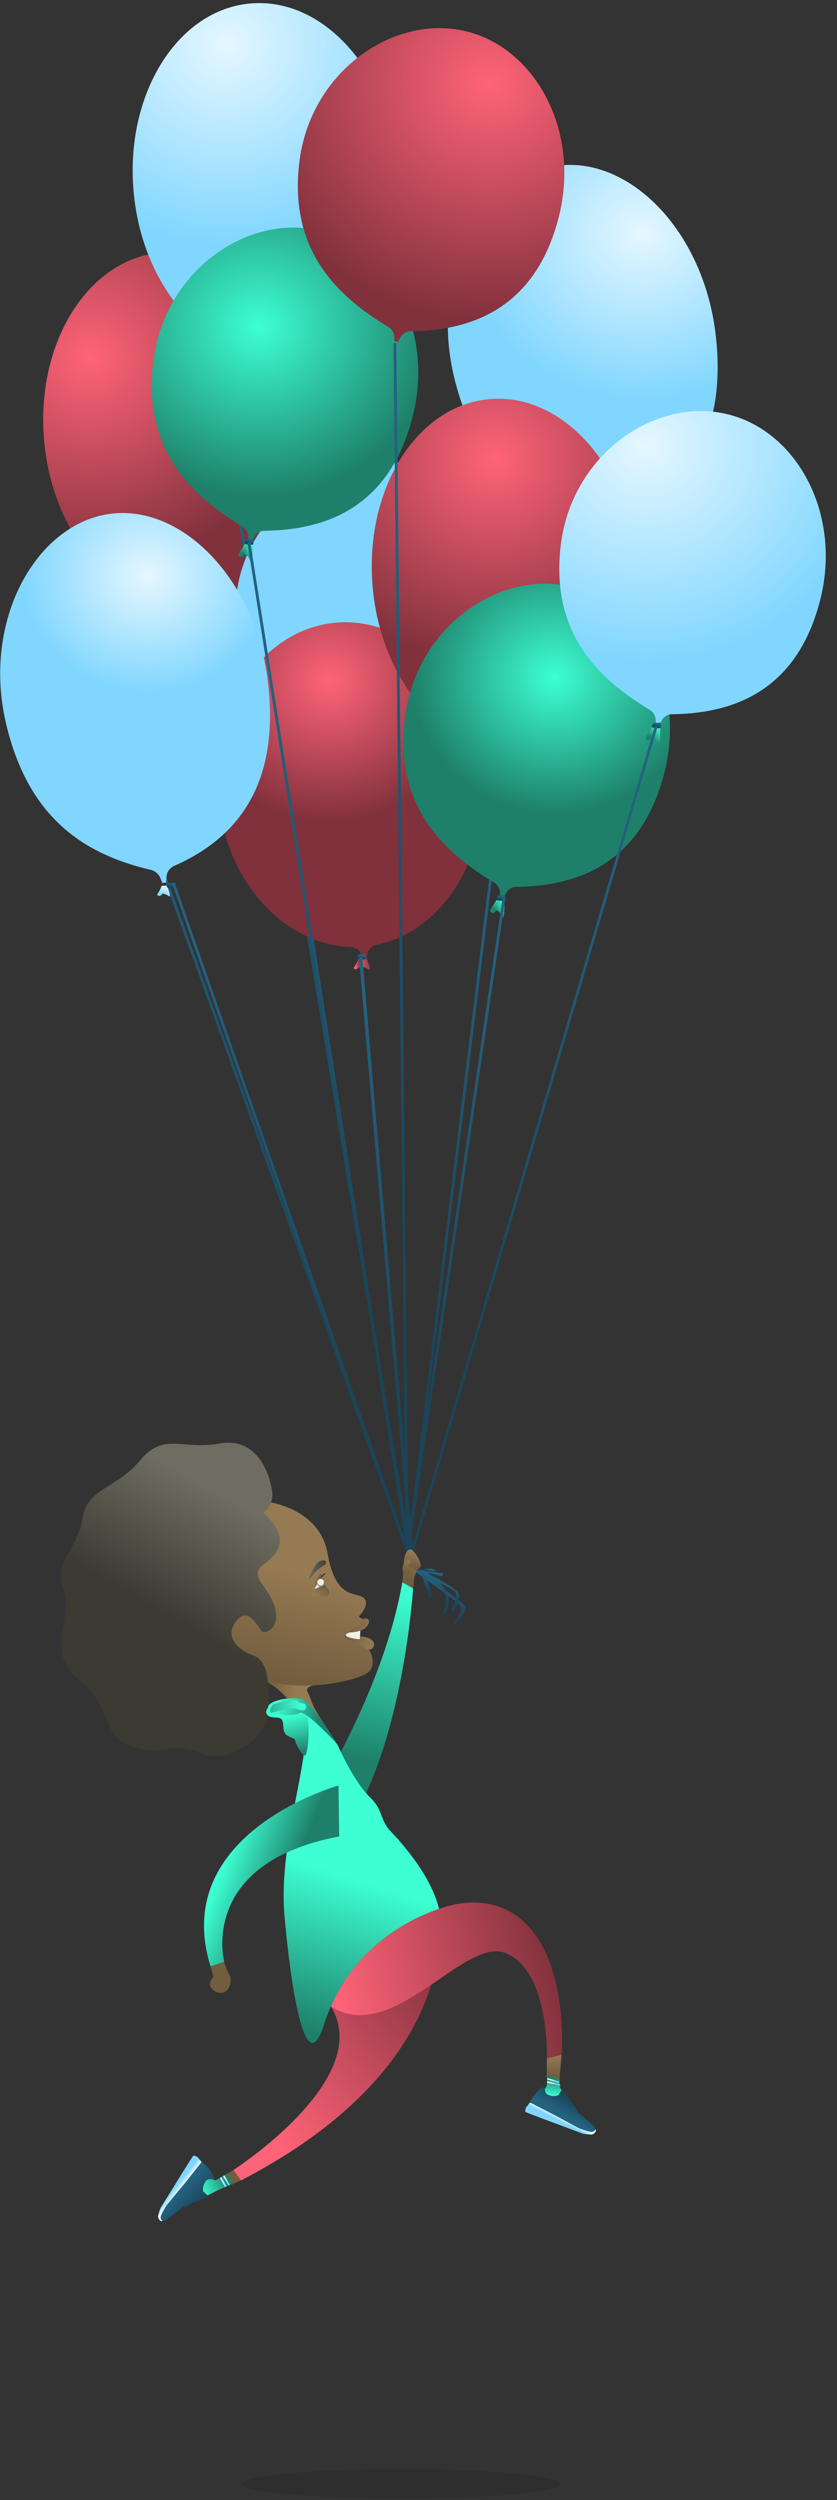 <?xml version="1.0" encoding="UTF-8"?>
<svg width="252px" height="752px" viewBox="0 0 252 752" version="1.1" xmlns="http://www.w3.org/2000/svg" xmlns:xlink="http://www.w3.org/1999/xlink">
    <rect x="0" y="0" width="252" height="752" fill="#333333" stroke="none"/>
    <title>Group 2</title>
    <defs>
        <radialGradient cx="19.419%" cy="30.09%" fx="19.419%" fy="30.09%" r="78.141%" gradientTransform="translate(0.194,0.301),scale(1,0.728),translate(-0.194,-0.301)" id="radialGradient-1">
            <stop stop-color="#FF6378" offset="0%"></stop>
            <stop stop-color="#80313C" offset="100%"></stop>
        </radialGradient>
        <linearGradient x1="20.642%" y1="55.506%" x2="75.242%" y2="49.254%" id="linearGradient-2">
            <stop stop-color="#FF6378" offset="0%"></stop>
            <stop stop-color="#80313C" offset="100%"></stop>
        </linearGradient>
        <linearGradient x1="38.763%" y1="52.755%" x2="61.828%" y2="48.339%" id="linearGradient-3">
            <stop stop-color="#FF6378" offset="0%"></stop>
            <stop stop-color="#80313C" offset="100%"></stop>
        </linearGradient>
        <linearGradient x1="62.542%" y1="27.778%" x2="47.694%" y2="62.229%" id="linearGradient-4">
            <stop stop-color="#256280" offset="0%"></stop>
            <stop stop-color="#1A4559" offset="100%"></stop>
        </linearGradient>
        <linearGradient x1="42.193%" y1="2.996%" x2="54.801%" y2="78.904%" id="linearGradient-5">
            <stop stop-color="#256280" offset="0%"></stop>
            <stop stop-color="#1A4559" offset="100%"></stop>
        </linearGradient>
        <radialGradient cx="36.277%" cy="12.658%" fx="36.277%" fy="12.658%" r="74.477%" gradientTransform="translate(0.363,0.127),scale(1,0.728),rotate(-4.889),translate(-0.363,-0.127)" id="radialGradient-6">
            <stop stop-color="#E5F7FF" offset="0%"></stop>
            <stop stop-color="#80D6FF" offset="100%"></stop>
        </radialGradient>
        <linearGradient x1="20.642%" y1="55.506%" x2="75.242%" y2="49.253%" id="linearGradient-7">
            <stop stop-color="#FF6378" offset="0%"></stop>
            <stop stop-color="#80313C" offset="100%"></stop>
        </linearGradient>
        <linearGradient x1="38.763%" y1="52.755%" x2="61.828%" y2="48.339%" id="linearGradient-8">
            <stop stop-color="#FF6378" offset="0%"></stop>
            <stop stop-color="#80313C" offset="100%"></stop>
        </linearGradient>
        <linearGradient x1="62.541%" y1="27.777%" x2="47.693%" y2="62.229%" id="linearGradient-9">
            <stop stop-color="#256280" offset="0%"></stop>
            <stop stop-color="#1A4559" offset="100%"></stop>
        </linearGradient>
        <linearGradient x1="46.679%" y1="6.6%" x2="52.042%" y2="76.689%" id="linearGradient-10">
            <stop stop-color="#256280" offset="0%"></stop>
            <stop stop-color="#1A4559" offset="100%"></stop>
        </linearGradient>
        <radialGradient cx="64.305%" cy="31.807%" fx="64.305%" fy="31.807%" r="14.085%" gradientTransform="translate(0.643,0.318),scale(0.97,1),rotate(-4.889),translate(-0.643,-0.318)" id="radialGradient-11">
            <stop stop-color="#E5F7FF" offset="0%"></stop>
            <stop stop-color="#80D6FF" offset="100%"></stop>
        </radialGradient>
        <linearGradient x1="69.253%" y1="2.118%" x2="53.34%" y2="72.437%" id="linearGradient-12">
            <stop stop-color="#E5F7FF" offset="0%"></stop>
            <stop stop-color="#80D6FF" offset="100%"></stop>
        </linearGradient>
        <linearGradient x1="58.379%" y1="-1.279%" x2="47.187%" y2="79.994%" id="linearGradient-13">
            <stop stop-color="#E5F7FF" offset="0%"></stop>
            <stop stop-color="#80D6FF" offset="100%"></stop>
        </linearGradient>
        <linearGradient x1="62.542%" y1="27.778%" x2="47.694%" y2="62.229%" id="linearGradient-14">
            <stop stop-color="#256280" offset="0%"></stop>
            <stop stop-color="#1A4559" offset="100%"></stop>
        </linearGradient>
        <linearGradient x1="46.816%" y1="6.725%" x2="51.958%" y2="76.608%" id="linearGradient-15">
            <stop stop-color="#256280" offset="0%"></stop>
            <stop stop-color="#1A4559" offset="100%"></stop>
        </linearGradient>
        <radialGradient cx="42.851%" cy="18.739%" fx="42.851%" fy="18.739%" r="52.492%" gradientTransform="translate(0.429,0.187),scale(1,0.789),translate(-0.429,-0.187)" id="radialGradient-16">
            <stop stop-color="#FF6378" offset="0%"></stop>
            <stop stop-color="#80313C" offset="100%"></stop>
        </radialGradient>
        <radialGradient cx="55.682%" cy="19.106%" fx="55.682%" fy="19.106%" r="42.173%" gradientTransform="translate(0.557,0.191),scale(1,0.73),rotate(-4.889),translate(-0.557,-0.191)" id="radialGradient-17">
            <stop stop-color="#E5F7FF" offset="0%"></stop>
            <stop stop-color="#80D6FF" offset="100%"></stop>
        </radialGradient>
        <radialGradient cx="71.332%" cy="20.506%" fx="71.332%" fy="20.506%" r="60.339%" gradientTransform="translate(0.713,0.205),scale(1,0.73),rotate(-4.889),translate(-0.713,-0.205)" id="radialGradient-18">
            <stop stop-color="#E5F7FF" offset="0%"></stop>
            <stop stop-color="#80D6FF" offset="100%"></stop>
        </radialGradient>
        <linearGradient x1="-1.669%" y1="56.32%" x2="97.015%" y2="49.14%" id="linearGradient-19">
            <stop stop-color="#FF6378" offset="0%"></stop>
            <stop stop-color="#80313C" offset="100%"></stop>
        </linearGradient>
        <linearGradient x1="21.154%" y1="54.318%" x2="79.774%" y2="47.469%" id="linearGradient-20">
            <stop stop-color="#FF6378" offset="0%"></stop>
            <stop stop-color="#80313C" offset="100%"></stop>
        </linearGradient>
        <linearGradient x1="69.794%" y1="13.706%" x2="52.436%" y2="69.543%" id="linearGradient-21">
            <stop stop-color="#E5F7FF" offset="0%"></stop>
            <stop stop-color="#80D6FF" offset="100%"></stop>
        </linearGradient>
        <linearGradient x1="60.647%" y1="-4.418%" x2="44.2%" y2="80.547%" id="linearGradient-22">
            <stop stop-color="#E5F7FF" offset="0%"></stop>
            <stop stop-color="#80D6FF" offset="100%"></stop>
        </linearGradient>
        <linearGradient x1="62.542%" y1="27.778%" x2="47.694%" y2="62.229%" id="linearGradient-23">
            <stop stop-color="#256280" offset="0%"></stop>
            <stop stop-color="#1A4559" offset="100%"></stop>
        </linearGradient>
        <linearGradient x1="50.075%" y1="93.308%" x2="49.954%" y2="23.361%" id="linearGradient-24">
            <stop stop-color="#256280" offset="0%"></stop>
            <stop stop-color="#1A4559" offset="100%"></stop>
        </linearGradient>
        <radialGradient cx="46.767%" cy="17.747%" fx="46.767%" fy="17.747%" r="76.2%" gradientTransform="translate(0.468,0.177),scale(1,0.728),translate(-0.468,-0.177)" id="radialGradient-25">
            <stop stop-color="#FF6378" offset="0%"></stop>
            <stop stop-color="#80313C" offset="100%"></stop>
        </radialGradient>
        <linearGradient x1="20.642%" y1="55.506%" x2="75.242%" y2="49.253%" id="linearGradient-26">
            <stop stop-color="#FF6378" offset="0%"></stop>
            <stop stop-color="#80313C" offset="100%"></stop>
        </linearGradient>
        <linearGradient x1="38.763%" y1="52.755%" x2="61.828%" y2="48.339%" id="linearGradient-27">
            <stop stop-color="#FF6378" offset="0%"></stop>
            <stop stop-color="#80313C" offset="100%"></stop>
        </linearGradient>
        <linearGradient x1="62.542%" y1="27.778%" x2="47.694%" y2="62.229%" id="linearGradient-28">
            <stop stop-color="#256280" offset="0%"></stop>
            <stop stop-color="#1A4559" offset="100%"></stop>
        </linearGradient>
        <linearGradient x1="47.797%" y1="11.881%" x2="51.355%" y2="73.436%" id="linearGradient-29">
            <stop stop-color="#256280" offset="0%"></stop>
            <stop stop-color="#1A4559" offset="100%"></stop>
        </linearGradient>
        <linearGradient x1="62.542%" y1="27.778%" x2="47.694%" y2="62.229%" id="linearGradient-30">
            <stop stop-color="#256280" offset="0%"></stop>
            <stop stop-color="#1A4559" offset="100%"></stop>
        </linearGradient>
        <linearGradient x1="42.385%" y1="3.145%" x2="54.683%" y2="78.807%" id="linearGradient-31">
            <stop stop-color="#256280" offset="0%"></stop>
            <stop stop-color="#1A4559" offset="100%"></stop>
        </linearGradient>
        <radialGradient cx="54.89%" cy="32.537%" fx="54.89%" fy="32.537%" r="49.074%" gradientTransform="translate(0.549,0.325),scale(1,0.85),rotate(-4.889),translate(-0.549,-0.325)" id="radialGradient-32">
            <stop stop-color="#3DFFD3" offset="0%"></stop>
            <stop stop-color="#1E806A" offset="100%"></stop>
        </radialGradient>
        <linearGradient x1="75.243%" y1="9.286%" x2="52.942%" y2="68.244%" id="linearGradient-33">
            <stop stop-color="#3DFFD3" offset="0%"></stop>
            <stop stop-color="#1E806A" offset="100%"></stop>
        </linearGradient>
        <linearGradient x1="70.77%" y1="2.172%" x2="39.97%" y2="79.236%" id="linearGradient-34">
            <stop stop-color="#3DFFD3" offset="0%"></stop>
            <stop stop-color="#1E806A" offset="100%"></stop>
        </linearGradient>
        <linearGradient x1="62.542%" y1="27.778%" x2="47.694%" y2="62.229%" id="linearGradient-35">
            <stop stop-color="#256280" offset="0%"></stop>
            <stop stop-color="#1A4559" offset="100%"></stop>
        </linearGradient>
        <linearGradient x1="47.38%" y1="12.331%" x2="51.611%" y2="73.156%" id="linearGradient-36">
            <stop stop-color="#256280" offset="0%"></stop>
            <stop stop-color="#1A4559" offset="100%"></stop>
        </linearGradient>
        <radialGradient cx="39.755%" cy="34.303%" fx="39.755%" fy="34.303%" r="61.201%" gradientTransform="translate(0.398,0.343),scale(1,0.85),rotate(-4.889),translate(-0.398,-0.343)" id="radialGradient-37">
            <stop stop-color="#3DFFD3" offset="0%"></stop>
            <stop stop-color="#1E806A" offset="100%"></stop>
        </radialGradient>
        <linearGradient x1="75.245%" y1="9.297%" x2="52.943%" y2="68.255%" id="linearGradient-38">
            <stop stop-color="#3DFFD3" offset="0%"></stop>
            <stop stop-color="#1E806A" offset="100%"></stop>
        </linearGradient>
        <linearGradient x1="70.772%" y1="2.188%" x2="39.973%" y2="79.251%" id="linearGradient-39">
            <stop stop-color="#3DFFD3" offset="0%"></stop>
            <stop stop-color="#1E806A" offset="100%"></stop>
        </linearGradient>
        <linearGradient x1="62.542%" y1="27.778%" x2="47.694%" y2="62.229%" id="linearGradient-40">
            <stop stop-color="#256280" offset="0%"></stop>
            <stop stop-color="#1A4559" offset="100%"></stop>
        </linearGradient>
        <linearGradient x1="46.81%" y1="6.716%" x2="51.962%" y2="76.616%" id="linearGradient-41">
            <stop stop-color="#256280" offset="0%"></stop>
            <stop stop-color="#1A4559" offset="100%"></stop>
        </linearGradient>
        <radialGradient cx="68.962%" cy="21.018%" fx="68.962%" fy="21.018%" r="85.776%" gradientTransform="translate(0.69,0.21),scale(1,0.85),translate(-0.69,-0.21)" id="radialGradient-42">
            <stop stop-color="#FF6378" offset="0%"></stop>
            <stop stop-color="#80313C" offset="100%"></stop>
        </radialGradient>
        <linearGradient x1="49.768%" y1="9.451%" x2="50.143%" y2="74.935%" id="linearGradient-43">
            <stop stop-color="#256280" offset="0%"></stop>
            <stop stop-color="#1A4559" offset="100%"></stop>
        </linearGradient>
        <radialGradient cx="32.735%" cy="14.748%" fx="32.735%" fy="14.748%" r="78.126%" gradientTransform="translate(0.327,0.147),scale(1,0.85),rotate(-4.889),translate(-0.327,-0.147)" id="radialGradient-44">
            <stop stop-color="#E5F7FF" offset="0%"></stop>
            <stop stop-color="#80D6FF" offset="100%"></stop>
        </radialGradient>
        <linearGradient x1="75.24%" y1="9.289%" x2="52.938%" y2="68.247%" id="linearGradient-45">
            <stop stop-color="#3DFFD3" offset="0%"></stop>
            <stop stop-color="#1E806A" offset="100%"></stop>
        </linearGradient>
        <linearGradient x1="70.765%" y1="2.176%" x2="39.966%" y2="79.24%" id="linearGradient-46">
            <stop stop-color="#3DFFD3" offset="0%"></stop>
            <stop stop-color="#1E806A" offset="100%"></stop>
        </linearGradient>
        <linearGradient x1="62.542%" y1="27.777%" x2="47.694%" y2="62.228%" id="linearGradient-47">
            <stop stop-color="#256280" offset="0%"></stop>
            <stop stop-color="#1A4559" offset="100%"></stop>
        </linearGradient>
        <linearGradient x1="45.213%" y1="15.08%" x2="52.944%" y2="71.469%" id="linearGradient-48">
            <stop stop-color="#256280" offset="0%"></stop>
            <stop stop-color="#1A4559" offset="100%"></stop>
        </linearGradient>
        <linearGradient x1="56.268%" y1="1.058%" x2="47.778%" y2="78.482%" id="linearGradient-49">
            <stop stop-color="#3DFFD3" offset="0%"></stop>
            <stop stop-color="#1E806A" offset="100%"></stop>
        </linearGradient>
        <linearGradient x1="-159.462%" y1="150.821%" x2="36.27%" y2="56.853%" id="linearGradient-50">
            <stop stop-color="#957A53" offset="0%"></stop>
            <stop stop-color="#725D3E" offset="100%"></stop>
        </linearGradient>
        <linearGradient x1="22.078%" y1="56.51%" x2="93.787%" y2="35.037%" id="linearGradient-51">
            <stop stop-color="#3DFFD3" offset="0%"></stop>
            <stop stop-color="#1E806A" offset="100%"></stop>
        </linearGradient>
        <linearGradient x1="12.977%" y1="81.775%" x2="85.407%" y2="12.3%" id="linearGradient-52">
            <stop stop-color="#FF6378" offset="0%"></stop>
            <stop stop-color="#80313C" offset="100%"></stop>
        </linearGradient>
        <linearGradient x1="48.729%" y1="3.446%" x2="51.472%" y2="77.388%" id="linearGradient-53">
            <stop stop-color="#957A53" offset="0%"></stop>
            <stop stop-color="#725D3E" offset="100%"></stop>
        </linearGradient>
        <linearGradient x1="48.783%" y1="78.579%" x2="56.99%" y2="10.73%" id="linearGradient-54">
            <stop stop-color="#3DFFD3" offset="0%"></stop>
            <stop stop-color="#1E806A" offset="100%"></stop>
        </linearGradient>
        <linearGradient x1="51.044%" y1="50.093%" x2="46.395%" y2="54.21%" id="linearGradient-55">
            <stop stop-color="#E5F7FF" offset="0%"></stop>
            <stop stop-color="#80D6FF" offset="100%"></stop>
        </linearGradient>
        <linearGradient x1="46.218%" y1="60.655%" x2="66.317%" y2="36.18%" id="linearGradient-56">
            <stop stop-color="#256280" offset="0%"></stop>
            <stop stop-color="#1A4559" offset="100%"></stop>
        </linearGradient>
        <linearGradient x1="48.214%" y1="39.921%" x2="50.67%" y2="55.439%" id="linearGradient-57">
            <stop stop-color="#E5F7FF" offset="0%"></stop>
            <stop stop-color="#80D6FF" offset="100%"></stop>
        </linearGradient>
        <linearGradient x1="48.312%" y1="43.376%" x2="50.337%" y2="53.601%" id="linearGradient-58">
            <stop stop-color="#E5F7FF" offset="0%"></stop>
            <stop stop-color="#80D6FF" offset="100%"></stop>
        </linearGradient>
        <linearGradient x1="49.978%" y1="51.725%" x2="44.314%" y2="44.894%" id="linearGradient-59">
            <stop stop-color="#E5F7FF" offset="0%"></stop>
            <stop stop-color="#80D6FF" offset="100%"></stop>
        </linearGradient>
        <linearGradient x1="36.787%" y1="44.393%" x2="68.264%" y2="74.123%" id="linearGradient-60">
            <stop stop-color="#256280" offset="0%"></stop>
            <stop stop-color="#1A4559" offset="100%"></stop>
        </linearGradient>
        <linearGradient x1="63.275%" y1="51.245%" x2="32.138%" y2="48.512%" id="linearGradient-61">
            <stop stop-color="#957A53" offset="0%"></stop>
            <stop stop-color="#725D3E" offset="100%"></stop>
        </linearGradient>
        <linearGradient x1="1.706%" y1="62.209%" x2="95.814%" y2="46.559%" id="linearGradient-62">
            <stop stop-color="#FF6378" offset="0%"></stop>
            <stop stop-color="#80313C" offset="100%"></stop>
        </linearGradient>
        <linearGradient x1="-4422.308%" y1="1154.565%" x2="743.269%" y2="-121.259%" id="linearGradient-63">
            <stop stop-color="#3DFFD3" offset="0%"></stop>
            <stop stop-color="#1E806A" offset="100%"></stop>
        </linearGradient>
        <linearGradient x1="-3725.191%" y1="982.387%" x2="75.105%" y2="43.768%" id="linearGradient-64">
            <stop stop-color="#3DFFD3" offset="0%"></stop>
            <stop stop-color="#1E806A" offset="100%"></stop>
        </linearGradient>
        <linearGradient x1="-4656.894%" y1="1212.504%" x2="50.302%" y2="49.894%" id="linearGradient-65">
            <stop stop-color="#3DFFD3" offset="0%"></stop>
            <stop stop-color="#1E806A" offset="100%"></stop>
        </linearGradient>
        <linearGradient x1="57.638%" y1="33.464%" x2="43.346%" y2="84.78%" id="linearGradient-66">
            <stop stop-color="#957A53" offset="0%"></stop>
            <stop stop-color="#725D3E" offset="100%"></stop>
        </linearGradient>
        <linearGradient x1="67.458%" y1="16.437%" x2="51.259%" y2="55.044%" id="linearGradient-67">
            <stop stop-color="#6F6D61" offset="0%"></stop>
            <stop stop-color="#3B3B32" offset="100%"></stop>
        </linearGradient>
        <linearGradient x1="14.114%" y1="85.463%" x2="83.16%" y2="9.356%" id="linearGradient-68">
            <stop stop-color="#6F6D61" offset="0%"></stop>
            <stop stop-color="#3B3B32" offset="100%"></stop>
        </linearGradient>
        <linearGradient x1="15.046%" y1="61.377%" x2="90.805%" y2="41.012%" id="linearGradient-69">
            <stop stop-color="#6F6D61" offset="0%"></stop>
            <stop stop-color="#3B3B32" offset="100%"></stop>
        </linearGradient>
        <linearGradient x1="13.126%" y1="71.729%" x2="89.282%" y2="38.4%" id="linearGradient-70">
            <stop stop-color="#957A53" offset="0%"></stop>
            <stop stop-color="#725D3E" offset="100%"></stop>
        </linearGradient>
        <linearGradient x1="22.614%" y1="86.254%" x2="77.293%" y2="16.491%" id="linearGradient-71">
            <stop stop-color="#957A53" offset="0%"></stop>
            <stop stop-color="#725D3E" offset="100%"></stop>
        </linearGradient>
        <linearGradient x1="36.241%" y1="76.979%" x2="71.633%" y2="30.348%" id="linearGradient-72">
            <stop stop-color="#769497" offset="0%"></stop>
            <stop stop-color="#576F71" offset="100%"></stop>
        </linearGradient>
        <linearGradient x1="-0.002%" y1="50%" x2="99.998%" y2="50%" id="linearGradient-73">
            <stop stop-color="#6F6D61" offset="0%"></stop>
            <stop stop-color="#3B3B32" offset="100%"></stop>
        </linearGradient>
        <linearGradient x1="-5.71%" y1="73.632%" x2="98.571%" y2="19.307%" id="linearGradient-74">
            <stop stop-color="#6F6D61" offset="0%"></stop>
            <stop stop-color="#3B3B32" offset="100%"></stop>
        </linearGradient>
        <linearGradient x1="98.526%" y1="53.085%" x2="6.754%" y2="41.301%" id="linearGradient-75">
            <stop stop-color="#957A53" offset="0%"></stop>
            <stop stop-color="#725D3E" offset="100%"></stop>
        </linearGradient>
        <linearGradient x1="49.527%" y1="44.354%" x2="44.216%" y2="85.674%" id="linearGradient-76">
            <stop stop-color="#3DFFD3" offset="0%"></stop>
            <stop stop-color="#1E806A" offset="100%"></stop>
        </linearGradient>
        <linearGradient x1="51.063%" y1="28.002%" x2="67.284%" y2="96.122%" id="linearGradient-77">
            <stop stop-color="#3DFFD3" offset="0%"></stop>
            <stop stop-color="#1E806A" offset="100%"></stop>
        </linearGradient>
        <linearGradient x1="9.125%" y1="35.452%" x2="75.399%" y2="50.698%" id="linearGradient-78">
            <stop stop-color="#3DFFD3" offset="0%"></stop>
            <stop stop-color="#1E806A" offset="100%"></stop>
        </linearGradient>
        <linearGradient x1="86.384%" y1="49.465%" x2="-43.071%" y2="50.823%" id="linearGradient-79">
            <stop stop-color="#3DFFD3" offset="0%"></stop>
            <stop stop-color="#1E806A" offset="100%"></stop>
        </linearGradient>
        <linearGradient x1="25.566%" y1="8.428%" x2="75.829%" y2="92.343%" id="linearGradient-80">
            <stop stop-color="#E5F7FF" offset="0%"></stop>
            <stop stop-color="#80D6FF" offset="100%"></stop>
        </linearGradient>
        <linearGradient x1="26.061%" y1="10.445%" x2="72.094%" y2="91.57%" id="linearGradient-81">
            <stop stop-color="#E5F7FF" offset="0%"></stop>
            <stop stop-color="#80D6FF" offset="100%"></stop>
        </linearGradient>
        <linearGradient x1="32.873%" y1="42.213%" x2="68.956%" y2="57.528%" id="linearGradient-82">
            <stop stop-color="#3DFFD3" offset="0%"></stop>
            <stop stop-color="#1E806A" offset="100%"></stop>
        </linearGradient>
        <linearGradient x1="-4628.535%" y1="-22516.699%" x2="-4653.353%" y2="-22462.827%" id="linearGradient-83">
            <stop stop-color="#957A53" offset="0%"></stop>
            <stop stop-color="#725D3E" offset="100%"></stop>
        </linearGradient>
        <linearGradient x1="-6903.456%" y1="-37449.293%" x2="-6927.239%" y2="-37418.839%" id="linearGradient-84">
            <stop stop-color="#957A53" offset="0%"></stop>
            <stop stop-color="#725D3E" offset="100%"></stop>
        </linearGradient>
        <linearGradient x1="54.756%" y1="4.44%" x2="45.716%" y2="76.867%" id="linearGradient-85">
            <stop stop-color="#957A53" offset="0%"></stop>
            <stop stop-color="#725D3E" offset="100%"></stop>
        </linearGradient>
        <linearGradient x1="61.02%" y1="6.604%" x2="46.782%" y2="78.562%" id="linearGradient-86">
            <stop stop-color="#957A53" offset="0%"></stop>
            <stop stop-color="#725D3E" offset="100%"></stop>
        </linearGradient>
        <linearGradient x1="57.609%" y1="1.825%" x2="47.761%" y2="75.793%" id="linearGradient-87">
            <stop stop-color="#957A53" offset="0%"></stop>
            <stop stop-color="#725D3E" offset="100%"></stop>
        </linearGradient>
        <linearGradient x1="55.197%" y1="14.259%" x2="41.009%" y2="74.366%" id="linearGradient-88">
            <stop stop-color="#256280" offset="0%"></stop>
            <stop stop-color="#1A4559" offset="100%"></stop>
        </linearGradient>
        <linearGradient x1="54.024%" y1="48.07%" x2="49.032%" y2="51.087%" id="linearGradient-89">
            <stop stop-color="#256280" offset="0%"></stop>
            <stop stop-color="#1A4559" offset="100%"></stop>
        </linearGradient>
        <linearGradient x1="54.794%" y1="17.651%" x2="40.457%" y2="68.731%" id="linearGradient-90">
            <stop stop-color="#256280" offset="0%"></stop>
            <stop stop-color="#1A4559" offset="100%"></stop>
        </linearGradient>
        <linearGradient x1="51.567%" y1="46.942%" x2="48.083%" y2="50.298%" id="linearGradient-91">
            <stop stop-color="#256280" offset="0%"></stop>
            <stop stop-color="#1A4559" offset="100%"></stop>
        </linearGradient>
        <linearGradient x1="55.859%" y1="10.575%" x2="43.49%" y2="73.034%" id="linearGradient-92">
            <stop stop-color="#256280" offset="0%"></stop>
            <stop stop-color="#1A4559" offset="100%"></stop>
        </linearGradient>
        <linearGradient x1="54.857%" y1="5.977%" x2="46.838%" y2="76.222%" id="linearGradient-93">
            <stop stop-color="#256280" offset="0%"></stop>
            <stop stop-color="#1A4559" offset="100%"></stop>
        </linearGradient>
    </defs>
    <g id="Page-1" stroke="none" stroke-width="1" fill="none" fill-rule="evenodd">
        <g id="Group-2" fill-rule="nonzero">
            <g id="Group">
                <path d="M92.809,125.503 C90.308,96.265 70.472,74.086 48.506,75.965 C26.539,77.845 10.76,103.07 13.261,132.308 C15.616,159.837 33.338,181.096 53.737,181.92 C55.188,182.023 56.424,183.012 56.842,184.405 L57.34,185.905 L58.473,185.808 L58.709,184.245 C58.884,182.802 59.934,181.617 61.346,181.269 C81.309,176.993 95.164,153.032 92.809,125.503 Z" id="Path" fill="url(#radialGradient-1)"></path>
                <path d="M56.747,187.347 C56.747,187.347 56.42,190.983 55.532,191.311 C56.674,190.638 58.144,190.984 58.866,192.095 C60.427,194.039 58.297,187.214 58.297,187.214 L56.747,187.347 Z" id="Path" fill="url(#linearGradient-2)"></path>
                <path d="M57.648,187.27 L57.363,190.21 C57.363,190.21 57.099,191.932 56.308,191.999 C56.109,192.033 55.906,191.974 55.755,191.841 C55.604,191.707 55.522,191.512 55.532,191.311 C56.062,190.031 56.469,188.704 56.747,187.347 L57.648,187.27 Z" id="Path" fill="url(#linearGradient-3)"></path>
                <path d="M56.57,186.448 C56.57,186.448 56.683,187.102 57.101,187.067 C57.519,187.031 59.323,187.421 59.277,186.88 C59.23,186.34 59.518,185.52 58.898,185.492 C58.273,185.503 57.649,185.556 57.031,185.652 L56.57,186.448 Z" id="Path" fill="url(#linearGradient-4)"></path>
                <polygon id="Path" fill="url(#linearGradient-5)" points="123.045 468.873 123.913 468.799 22.347 186.476 21.478 186.55"></polygon>
                <path d="M119.752,50.574 C117.251,21.336 97.415,-0.843 75.449,1.036 C53.482,2.915 37.703,28.14 40.204,57.379 C42.559,84.908 60.282,106.167 80.68,106.99 C82.131,107.093 83.367,108.082 83.785,109.475 L84.283,110.976 L85.416,110.879 L85.652,109.316 C85.828,107.872 86.877,106.687 88.29,106.339 C108.252,102.063 122.107,78.103 119.752,50.574 Z" id="Path" fill="url(#radialGradient-6)"></path>
                <path d="M99.69,112.417 C99.69,112.417 99.364,116.053 98.475,116.381 C99.617,115.708 101.087,116.054 101.81,117.166 C103.371,119.109 101.241,112.284 101.241,112.284 L99.69,112.417 Z" id="Path" fill="url(#linearGradient-7)"></path>
                <path d="M100.592,112.34 L100.306,115.28 C100.306,115.28 100.042,117.002 99.251,117.07 C99.052,117.103 98.849,117.045 98.698,116.911 C98.548,116.777 98.465,116.582 98.475,116.381 C99.005,115.101 99.412,113.774 99.69,112.417 L100.592,112.34 Z" id="Path" fill="url(#linearGradient-8)"></path>
                <path d="M99.513,111.518 C99.513,111.518 99.626,112.173 100.044,112.137 C100.462,112.101 102.266,112.491 102.22,111.951 C102.173,111.41 102.461,110.59 101.841,110.563 C101.216,110.573 100.592,110.627 99.974,110.722 L99.513,111.518 Z" id="Path" fill="url(#linearGradient-9)"></path>
                <polygon id="Path" fill="url(#linearGradient-10)" points="123.261 468.854 124.13 468.78 65.29 111.546 64.421 111.621"></polygon>
                <path d="M164.604,179.125 C162.539,154.977 139.923,137.193 114.093,139.403 C88.261,141.613 68.996,162.979 71.062,187.127 C73.006,209.863 93.17,226.948 117.081,227.024 C118.551,226.935 119.94,227.701 120.65,228.99 L121.19,230.218 L122.523,230.104 L122.846,228.802 C123.327,227.411 124.566,226.42 126.029,226.258 C149.58,222.122 166.549,201.861 164.604,179.125 Z" id="Path" fill="url(#radialGradient-11)"></path>
                <path d="M121.184,230.935 C121.184,230.935 120.874,233.63 120.117,233.881 C121.07,233.379 122.243,233.608 122.938,234.431 C124.243,235.855 122.5,230.823 122.5,230.823 L121.184,230.935 Z" id="Path" fill="url(#linearGradient-12)"></path>
                <path d="M121.95,230.87 L121.68,233.049 C121.68,233.049 121.441,234.326 120.769,234.383 C120.098,234.441 120.117,233.881 120.117,233.881 C120.575,232.939 120.933,231.952 121.184,230.935 L121.95,230.87 Z" id="Path" fill="url(#linearGradient-13)"></path>
                <path d="M120.579,231.063 C120.579,231.063 120.692,231.717 121.11,231.681 C121.528,231.646 123.332,232.036 123.286,231.495 C123.239,230.955 123.527,230.135 122.907,230.107 C122.282,230.118 121.658,230.171 121.04,230.267 L120.579,231.063 Z" id="Path" fill="url(#linearGradient-14)"></path>
                <polygon id="Path" fill="url(#linearGradient-15)" points="122.827 468.892 123.696 468.817 86.356 231.091 85.487 231.165"></polygon>
                <path d="M145.126,232.626 C142.824,205.71 123.149,185.414 101.183,187.293 C79.216,189.172 63.276,212.515 65.578,239.431 C67.746,264.773 85.315,284.236 105.697,284.857 C107.095,284.905 108.32,285.806 108.783,287.126 L109.271,288.504 L110.403,288.407 L110.65,286.966 C110.882,285.587 111.937,284.491 113.306,284.206 C133.286,280.133 147.294,257.968 145.126,232.626 Z" id="Path" fill="url(#radialGradient-16)"></path>
                <path d="M80.692,205.381 C77.028,173.909 54.416,151.326 32.619,154.632 C10.821,157.938 -5.366,186.508 1.756,217.354 C8.651,247.213 26.719,257.147 44.974,261.553 C46.428,261.761 47.673,262.704 48.267,264.048 L48.88,265.634 L50.004,265.464 L50.12,263.767 C50.215,262.28 51.148,260.978 52.525,260.408 C71.696,251.973 84.227,235.75 80.692,205.381 Z" id="Path" fill="url(#radialGradient-17)"></path>
                <path d="M215.47,100.675 C211.806,69.202 189.194,46.619 167.397,49.925 C145.599,53.232 129.412,81.801 136.534,112.647 C143.429,142.507 161.497,152.441 179.752,156.847 C181.206,157.055 182.451,157.998 183.045,159.342 L183.658,160.928 L184.782,160.757 L184.898,159.06 C184.994,157.574 185.926,156.271 187.303,155.702 C206.474,147.266 219.005,131.044 215.47,100.675 Z" id="Path" fill="url(#radialGradient-18)"></path>
                <path d="M108.853,288.54 C108.853,288.54 108.414,290.862 107.518,291.098 C108.613,290.652 109.86,290.801 110.819,291.493 C112.315,292.68 110.403,288.407 110.403,288.407 L108.853,288.54 Z" id="Path" fill="url(#linearGradient-19)"></path>
                <path d="M108.755,288.463 L108.378,290.341 C108.378,290.341 108.061,291.444 107.27,291.512 C106.479,291.58 106.518,291.098 106.518,291.098 C107.067,290.304 107.515,289.445 107.853,288.54 L108.755,288.463 Z" id="Path" fill="url(#linearGradient-20)"></path>
                <path d="M48.654,266.477 C48.654,266.477 48.215,268.799 47.319,269.035 C48.414,268.589 49.662,268.738 50.62,269.43 C52.116,270.617 50.205,266.344 50.205,266.344 L48.654,266.477 Z" id="Path" fill="url(#linearGradient-21)"></path>
                <path d="M49.556,266.4 L49.179,268.278 C49.179,268.278 48.863,269.381 48.072,269.449 C47.28,269.517 47.319,269.035 47.319,269.035 C47.868,268.241 48.317,267.382 48.654,266.477 L49.556,266.4 Z" id="Path" fill="url(#linearGradient-22)"></path>
                <path d="M107.322,287.921 C107.322,287.921 107.435,288.576 107.853,288.54 C108.271,288.504 110.075,288.895 110.029,288.354 C109.982,287.813 110.27,286.994 109.65,286.966 C109.025,286.977 108.401,287.03 107.783,287.126 L107.322,287.921 Z" id="Path" fill="url(#linearGradient-23)"></path>
                <rect id="Rectangle" fill="url(#linearGradient-24)" transform="translate(116.397, 378.383) rotate(175.111) translate(-116.397, -378.383) " x="115.961" y="287.656" width="1" height="181.454"></rect>
                <path d="M191.733,169.579 C189.232,140.341 169.397,118.162 147.431,120.041 C125.464,121.92 109.684,147.146 112.185,176.384 C114.54,203.913 132.263,225.172 152.662,225.995 C154.113,226.098 155.348,227.088 155.766,228.481 L156.265,229.981 L157.397,229.884 L157.634,228.321 C157.809,226.877 158.859,225.692 160.271,225.345 C180.234,221.068 194.088,197.108 191.733,169.579 Z" id="Path" fill="url(#radialGradient-25)"></path>
                <path d="M149.671,231.422 C149.671,231.422 149.345,235.059 148.456,235.386 C149.599,234.714 151.068,235.059 151.791,236.171 C153.352,238.114 151.222,231.29 151.222,231.29 L149.671,231.422 Z" id="Path" fill="url(#linearGradient-26)"></path>
                <path d="M150.573,231.345 L150.287,234.286 C150.287,234.286 150.024,236.008 149.233,236.075 C149.034,236.109 148.831,236.05 148.68,235.916 C148.529,235.783 148.447,235.588 148.456,235.386 C148.987,234.107 149.394,232.779 149.671,231.422 L150.573,231.345 Z" id="Path" fill="url(#linearGradient-27)"></path>
                <path d="M149.494,230.524 C149.494,230.524 149.608,231.178 150.025,231.142 C150.443,231.107 152.247,231.497 152.201,230.956 C152.155,230.416 152.442,229.596 151.823,229.568 C151.197,229.579 150.573,229.632 149.955,229.728 L149.494,230.524 Z" id="Path" fill="url(#linearGradient-28)"></path>
                <polygon id="Path" fill="url(#linearGradient-29)" points="122.176 468.947 123.045 468.873 152.271 230.552 151.402 230.626"></polygon>
                <path d="M50.176,266.487 C50.176,266.487 50.289,267.141 50.707,267.105 C51.125,267.07 52.929,267.46 52.883,266.919 C52.836,266.379 53.124,265.559 52.504,265.531 C51.879,265.542 51.255,265.595 50.637,265.691 L50.176,266.487 Z" id="Path" fill="url(#linearGradient-30)"></path>
                <polygon id="Path" fill="url(#linearGradient-31)" points="123.045 468.873 123.913 468.799 52.953 266.515 52.084 266.589"></polygon>
                <path d="M199.994,232.563 C206.761,206.41 192.843,180.979 171.293,176.328 C149.742,171.677 125.267,188.909 121.952,215.719 C118.744,241.671 132.496,255.566 148.217,265.145 C149.454,265.712 150.316,266.872 150.501,268.22 L150.563,269.681 L151.674,269.921 L152.333,268.615 C153.009,267.413 154.304,266.694 155.682,266.757 C176.429,266.469 193.464,257.798 199.994,232.563 Z" id="Path" fill="url(#radialGradient-32)"></path>
                <path d="M150.1,269.518 C150.1,269.518 148.65,273.524 147.579,273.629 C149.039,273.209 150.565,274.048 150.993,275.506 C152.117,278.163 151.837,269.829 151.837,269.829 L150.1,269.518 Z" id="Path" fill="url(#linearGradient-33)"></path>
                <path d="M151.11,269.699 L149.914,272.932 C149.914,272.932 149.107,274.796 148.221,274.637 C147.991,274.61 147.786,274.48 147.661,274.285 C147.537,274.09 147.507,273.849 147.579,273.629 C148.546,272.34 149.39,270.964 150.1,269.518 L151.11,269.699 Z" id="Path" fill="url(#linearGradient-34)"></path>
                <path d="M149.365,270.253 C149.365,270.253 149.479,270.908 149.897,270.872 C150.314,270.836 152.119,271.226 152.072,270.686 C152.026,270.145 152.313,269.325 151.694,269.298 C151.068,269.308 150.444,269.362 149.826,269.458 L149.365,270.253 Z" id="Path" fill="url(#linearGradient-35)"></path>
                <polygon id="Path" fill="url(#linearGradient-36)" points="121.958 468.966 122.827 468.892 152.142 270.281 151.274 270.356"></polygon>
                <path d="M124.209,125.444 C130.976,99.291 117.058,73.86 95.508,69.209 C73.957,64.558 49.482,81.79 46.168,108.6 C42.959,134.552 56.711,148.448 72.432,158.026 C73.669,158.593 74.531,159.753 74.716,161.101 L74.778,162.562 L75.889,162.802 L76.548,161.496 C77.224,160.294 78.519,159.575 79.897,159.638 C100.645,159.35 117.679,150.679 124.209,125.444 Z" id="Path" fill="url(#radialGradient-37)"></path>
                <path d="M74.315,162.399 C74.315,162.399 72.865,166.405 71.794,166.51 C73.254,166.09 74.78,166.929 75.208,168.387 C76.332,171.044 76.052,162.711 76.052,162.711 L74.315,162.399 Z" id="Path" fill="url(#linearGradient-38)"></path>
                <path d="M75.325,162.58 L74.129,165.813 C74.129,165.813 73.323,167.677 72.436,167.518 C72.206,167.491 72.001,167.361 71.877,167.166 C71.752,166.971 71.722,166.73 71.794,166.51 C72.761,165.221 73.605,163.845 74.315,162.399 L75.325,162.58 Z" id="Path" fill="url(#linearGradient-39)"></path>
                <path d="M73.581,163.134 C73.581,163.134 73.694,163.789 74.112,163.753 C74.529,163.717 76.334,164.107 76.287,163.567 C76.241,163.026 76.528,162.206 75.909,162.179 C75.284,162.189 74.66,162.243 74.041,162.339 L73.581,163.134 Z" id="Path" fill="url(#linearGradient-40)"></path>
                <polygon id="Path" fill="url(#linearGradient-41)" points="122.827 468.892 123.696 468.817 75.357 163.162 74.489 163.237"></polygon>
                <path d="M168.186,65.455 C174.953,39.302 161.035,13.872 139.484,9.22 C117.934,4.569 93.459,21.801 90.144,48.611 C86.936,74.563 100.688,88.459 116.409,98.038 C117.646,98.604 118.508,99.764 118.693,101.112 L118.755,102.573 L119.866,102.813 L120.525,101.507 C121.201,100.305 122.496,99.586 123.874,99.649 C144.621,99.361 161.656,90.69 168.186,65.455 Z" id="Path" fill="url(#radialGradient-42)"></path>
                <polygon id="Path" fill="url(#linearGradient-43)" points="122.176 468.947 123.045 468.873 119.334 103.173 118.466 103.248"></polygon>
                <path d="M246.895,180.634 C253.663,154.482 239.744,129.051 218.194,124.4 C196.643,119.749 172.168,136.981 168.854,163.791 C165.646,189.743 179.397,203.638 195.118,213.217 C196.356,213.784 197.217,214.943 197.402,216.292 L197.464,217.753 L198.576,217.993 L199.235,216.687 C199.91,215.485 201.206,214.766 202.583,214.828 C223.331,214.541 240.366,205.87 246.895,180.634 Z" id="Path" fill="url(#radialGradient-44)"></path>
                <path d="M197.001,217.59 C197.001,217.59 195.551,221.595 194.48,221.701 C195.941,221.281 197.466,222.12 197.894,223.578 C199.018,226.235 198.738,217.901 198.738,217.901 L197.001,217.59 Z" id="Path" fill="url(#linearGradient-45)"></path>
                <path d="M198.011,217.771 L196.815,221.004 C196.815,221.004 196.009,222.868 195.123,222.709 C194.893,222.681 194.687,222.552 194.563,222.357 C194.438,222.162 194.408,221.921 194.48,221.701 C195.447,220.412 196.291,219.036 197.001,217.59 L198.011,217.771 Z" id="Path" fill="url(#linearGradient-46)"></path>
                <path d="M196.267,218.325 C196.267,218.325 196.38,218.979 196.798,218.944 C197.216,218.908 199.02,219.298 198.974,218.758 C198.927,218.217 199.215,217.397 198.595,217.37 C197.97,217.38 197.346,217.434 196.728,217.529 L196.267,218.325 Z" id="Path" fill="url(#linearGradient-47)"></path>
                <polygon id="Path" fill="url(#linearGradient-48)" points="123.045 468.873 123.913 468.799 198.044 218.353 197.175 218.427"></polygon>
                <path d="M96.064,538.536 C96.064,538.536 115.632,507.493 121.128,475.911 L124.368,477.75 C124.368,477.75 121.884,518.173 107.826,544.155" id="Path" fill="url(#linearGradient-49)"></path>
                <path d="M70.294,652.711 C70.294,652.711 69.391,653.244 68.324,653.865 L70.254,656.791 C71.605,656.224 72.574,655.831 72.574,655.831 L70.294,652.711 Z" id="Path" fill="url(#linearGradient-50)"></path>
                <path d="M65.089,655.69 C64.098,656.18 63.534,654.473 63.534,654.473 C62.212,655.024 60.949,655.709 59.766,656.517 C56.996,658.244 59.986,661.865 62.359,660.435 C64.748,659.173 67.2,658.033 69.706,657.021 C69.787,656.987 69.96,657.14 70.038,657.107 C70.143,657.063 70.153,656.833 70.254,656.791 L68.324,653.865 C68.258,653.903 68.086,653.786 68.019,653.824 C67.944,653.868 67.973,654.069 67.896,654.113 C67.594,654.289 67.287,654.466 66.989,654.636 C66.174,655.104 65.436,655.518 65.089,655.69 Z" id="Path" fill="url(#linearGradient-51)"></path>
                <path d="M131.965,574.235 C131.965,574.235 141.804,619.935 72.574,655.831 L70.294,652.711 C70.294,652.711 113.049,625.197 99.616,603.512 C86.183,581.827 131.965,574.235 131.965,574.235 Z" id="Path" fill="url(#linearGradient-52)"></path>
                <polygon id="Path" fill="url(#linearGradient-53)" points="164.666 619.131 164.611 624.136 168.39 626.127 169.078 618.041"></polygon>
                <path d="M164.611,624.136 C164.611,624.136 164.398,624.197 164.421,624.367 C164.43,624.431 164.67,624.543 164.68,624.626 C164.783,625.529 164.883,627.452 164.031,628.377 C162.896,629.61 164.597,631.891 164.86,632.04 C166.219,631.958 167.57,631.786 168.905,631.524 L169.111,628.601 C169.111,628.601 168.376,628.235 168.385,625.929 C168.386,625.84 168.645,625.832 168.651,625.738 C168.657,625.649 168.41,625.474 168.422,625.38 L164.611,624.136 Z" id="Path" fill="url(#linearGradient-54)"></path>
                <path d="M159.844,632.539 C159.774,632.471 159.675,632.443 159.58,632.462 C159.485,632.481 159.405,632.546 159.367,632.635 C159.16,632.976 158.359,633.908 158.359,633.908 C158.359,633.908 157.936,635.029 158.257,635.269 C158.579,635.508 168.541,639.185 168.541,639.185 L175.599,641.821 C176.455,641.966 177.32,642.049 178.188,642.07 C178.488,641.974 179.649,641.419 179.357,640.548 L179.094,640.444 L175.992,640.073 L160.63,632.345 L159.844,632.539 Z" id="Path" fill="url(#linearGradient-55)"></path>
                <path d="M169.111,628.601 L168.182,630.172 C167.509,630.462 166.765,630.547 166.044,630.417 C165.217,630.117 164.155,630.178 164.031,628.377 C163.908,626.577 161.279,629.703 161.279,629.703 L161.248,629.797 C161.248,629.797 159.752,631.384 159.71,632.218 L159.844,632.539 C159.844,632.539 166.78,636.093 166.901,636.159 C167.022,636.225 174.322,640.151 174.322,640.151 C174.322,640.151 177.555,641.402 178.306,641.231 C179.057,641.06 179.467,640.59 179.114,639.918 C178.761,639.246 173.832,635.214 173.832,635.214 L173.529,634.325 L171.746,632.081 L171.334,630.821 L170.664,630.638 C170.664,630.638 170.385,629.372 169.748,628.986 L169.111,628.601 Z" id="Path" fill="url(#linearGradient-56)"></path>
                <polygon id="Path" fill="url(#linearGradient-57)" points="164.719 625.046 168.39 626.127 168.428 626.62 164.733 625.462"></polygon>
                <polygon id="Path" fill="url(#linearGradient-58)" points="164.73 625.996 168.623 626.94 168.716 627.366 164.677 626.45"></polygon>
                <path d="M60.527,650.546 C60.607,650.491 60.654,650.4 60.654,650.302 C60.654,650.205 60.607,650.114 60.527,650.059 C60.234,649.789 59.477,648.82 59.477,648.82 C59.477,648.82 58.462,648.185 58.163,648.452 C57.865,648.72 52.297,657.762 52.297,657.762 L48.322,664.162 C48.011,664.973 47.759,665.805 47.567,666.651 C47.602,666.965 47.918,668.212 48.829,668.098 L48.983,667.86 L49.958,664.892 L60.562,651.355 L60.527,650.546 Z" id="Path" fill="url(#linearGradient-59)"></path>
                <path d="M62.561,660.407 L61.203,659.187 C61.052,658.47 61.115,657.724 61.385,657.042 C61.842,656.291 61.992,655.238 63.782,655.472 C65.571,655.705 63.025,652.512 63.025,652.512 L62.938,652.463 C62.938,652.463 61.678,650.684 60.868,650.478 L60.527,650.546 C60.527,650.546 55.676,656.646 55.587,656.751 C55.498,656.857 50.21,663.239 50.21,663.239 C50.21,663.239 48.347,666.163 48.366,666.932 C48.386,667.702 48.766,668.197 49.494,667.983 C50.222,667.77 55.147,663.733 55.147,663.733 L56.079,663.61 L58.63,662.305 L59.946,662.149 L60.257,661.528 C60.903,661.531 61.532,661.33 62.058,660.956 L62.561,660.407 Z" id="Path" fill="url(#linearGradient-60)"></path>
                <path d="M98.798,520.338 C92.893,511.614 94.37,512.452 92.576,508.822 C91.8,507.268 94.664,506.911 94.664,506.911 L88.726,502.672 L88.062,505.404 L84.039,503.644 C72.418,489.632 80.707,506.151 80.707,506.151 C80.707,506.151 87.715,509.424 92.104,519.842 L92.106,519.841 L98.798,520.338 Z" id="Path" fill="url(#linearGradient-61)"></path>
                <path d="M157.665,577.986 C150.427,571.34 140.923,571.082 132.185,574.158 C132.113,574.183 132.042,574.207 131.971,574.233 L131.965,574.235 C124.753,576.71 118.111,580.607 112.433,585.695 C106.925,590.64 102.553,596.718 99.616,603.512 C118.179,615.396 139.679,582.511 152.144,587.428 C165.556,592.717 164.666,619.131 164.666,619.131 L169.078,618.041 C169.078,618.041 171.417,590.615 157.665,577.986 Z" id="Path" fill="url(#linearGradient-62)"></path>
                <polygon id="Path" fill="url(#linearGradient-63)" points="131.971 574.233 131.971 574.233 131.965 574.235"></polygon>
                <polygon id="Path" fill="url(#linearGradient-64)" points="131.971 574.233 131.971 574.233 131.965 574.235"></polygon>
                <polygon id="Path" fill="url(#linearGradient-65)" points="131.971 574.233 131.971 574.233 131.965 574.235"></polygon>
                <path d="M80.805,451.789 C80.805,451.789 96.278,453.658 98.653,467.362 C101.028,481.067 107.08,478.877 109.244,480.45 C111.408,482.023 109.333,484.743 108.329,485.854 C107.324,486.966 110.559,486.93 110.863,487.866 C108.181,489.505 107.892,490.791 108.378,492.234 C108.667,492.275 108.916,492.459 109.04,492.724 C109.629,493.679 110.416,495.532 110.722,495.795 C111.625,496.572 113.516,500.795 110.839,503.036 C108.161,505.276 89.191,510.723 71.776,502.991 C54.36,495.259 39.465,456.238 80.805,451.789 Z" id="Path" fill="url(#linearGradient-66)"></path>
                <path d="M79.285,455.011 C81.345,453.459 82.357,450.881 81.905,448.343 C81.243,443.83 77.67,432.107 66.145,434.189 C54.62,436.271 49.459,430.59 42.195,439.259 C34.93,447.927 26.1,447.606 24.779,456.925 C23.458,466.245 15.716,469.727 19.132,477.966 C22.547,486.205 12.947,496.327 23.821,505.25 C34.695,514.172 30.083,522.78 40.448,525.603 C50.813,528.425 50.046,523.38 60.525,527.386 C71.004,531.391 81.487,519.907 81.097,514.368 C80.708,508.829 81.59,499.879 76.318,497.969 C71.047,496.06 67.473,491.925 71.305,487.415 C75.136,482.906 77.876,490.082 78.99,490.775 C80.104,491.469 84.858,489.475 82.544,482.852 C80.23,476.23 74.525,474.068 79.657,470.316 C84.788,466.564 86.818,461.853 79.285,455.011 Z" id="Path" fill="url(#linearGradient-67)"></path>
                <path d="M94.645,477.913 C94.713,477.822 96.819,473.783 96.819,473.783 L98.3,472.969 L96.411,475.08 L94.645,477.913 Z" id="Path" fill="url(#linearGradient-68)"></path>
                <polygon id="Path" fill="url(#linearGradient-69)" points="94.645 477.913 97.907 476.828 97.934 477.235"></polygon>
                <path d="M97.934,477.235 C97.934,477.235 100.047,478.051 98.604,480.228 L93.535,480.104 L94.645,477.913 L97.934,477.235 Z" id="Path" fill="url(#linearGradient-70)"></path>
                <polygon id="Path" fill="url(#linearGradient-71)" points="94.645 477.913 96.79 473.484 96.395 473.306 93.601 478.299"></polygon>
                <polygon id="Path" fill="#EFEFE6" points="96.411 475.08 97.432 476.986 94.645 477.913"></polygon>
                <path d="M95.479,476.575 C95.479,476.575 96.045,477.447 96.276,477.371 C96.506,477.294 96.82,477.249 96.899,476.863 C96.824,476.248 96.66,475.647 96.411,475.08 L95.479,476.575 Z" id="Path" fill="url(#linearGradient-72)"></path>
                <ellipse id="Oval" fill="url(#linearGradient-73)" transform="translate(96.547, 476.088) rotate(-26.093) translate(-96.547, -476.088) " cx="96.547" cy="476.088" rx="1" ry="1"></ellipse>
                <ellipse id="Oval" fill="#EFEFE6" transform="translate(96.523, 475.922) rotate(-26.093) translate(-96.523, -475.922) " cx="96.523" cy="475.922" rx="1" ry="1"></ellipse>
                <path d="M93.493,474.727 C94.452,473.19 95.77,471.909 97.333,470.994 C99.769,469.668 96.563,468.011 94.801,471.085 C93.038,474.158 92.456,475.408 93.493,474.727 Z" id="Path" fill="url(#linearGradient-74)"></path>
                <path d="M108.506,490.478 L108.342,493.065 C107.583,493.029 106.828,492.93 106.086,492.768 C105.53,492.633 104.947,492.645 104.397,492.803 L103.912,491.749 L104.834,490.756 L108.125,489.749 L108.506,490.478 Z" id="Path" fill="#EFEFE6"></path>
                <path d="M111.02,488.289 C110.412,489.443 109.546,490.799 105.25,491.036 C105.25,491.036 103.747,491.379 104.196,492.018 C104.644,492.657 108.309,493.278 108.869,492.996 C109.215,492.821 108.378,492.234 108.378,492.234 C108.378,492.234 110.941,492.21 112.114,493.463 C112.597,493.89 112.765,494.573 112.535,495.176 C112.305,495.779 111.726,496.176 111.081,496.174 C109.922,496.091 107.005,493.84 105.123,493.306 C103.11,492.734 103.575,491.359 104.692,490.822 C105.809,490.285 108.399,488.946 109.121,487.472 C109.25,487.108 109.572,486.845 109.954,486.792 C110.337,486.738 110.718,486.902 110.942,487.217 C111.166,487.532 111.196,487.945 111.02,488.289 Z" id="Path" fill="url(#linearGradient-75)"></path>
                <g id="Path-2" transform="translate(85.396, 512.366)" fill="url(#linearGradient-76)">
                    <path d="M34.858,41.361 C34.651,41.021 34.39,40.718 34.083,40.464 C34.031,40.416 33.991,40.373 33.94,40.326 C33.204,39.506 32.444,38.688 31.66,37.873 C28.786,34.144 29.878,31.947 25.86,28.076 C21.061,23.453 16.299,12.619 16.171,12.324 L5.96,0 L5.958,0 C6.63,3.721 6.813,7.513 6.501,11.28 C5.51,24.476 -1.537,45.688 0.306,64.373 L0.3,64.378 C0.3,64.378 4.883,119.517 12.224,96.438 C12.798,94.641 13.464,92.874 14.22,91.145 C17.157,84.351 21.529,78.273 27.037,73.329 C32.715,68.241 39.357,64.344 46.569,61.869 L46.575,61.866 C46.646,61.841 46.717,61.817 46.789,61.792 C45.233,55.416 40.962,48.363 34.858,41.361 Z" id="Path"></path>
                </g>
                <path d="M80.717,513.69 C80.717,513.69 79.402,514.991 80.728,516.054 C82.054,517.117 84.388,515.968 85.019,517.53 C85.65,519.092 84.777,521.188 86.739,522.176 C88.7,523.164 88.682,522.759 88.949,523.839 C89.215,524.918 91.112,528.294 91.864,528.026 C92.616,527.759 93.7,518.903 92.055,515.22 C90.409,511.537 80.717,513.69 80.717,513.69 Z" id="Path" fill="url(#linearGradient-77)"></path>
                <path d="M101.567,524.69 C101.567,524.69 94.027,512.206 91.094,511.127 C88.16,510.047 80.339,511.497 80.717,513.69 C81.095,515.882 88.426,516.525 90.175,515.275 C91.923,514.025 101.567,524.69 101.567,524.69 Z" id="Path" fill="url(#linearGradient-78)"></path>
                <path d="M82.182,512.669 C82.182,512.669 79.785,515.878 82.753,514.981 C85.722,514.085 87.803,513.571 88.862,513.882 C89.92,514.193 91.993,515.211 92.131,513.565 C92.269,511.918 90.406,512.519 90.022,511.959 C89.639,511.4 89.023,511.224 87.27,511.412 C85.546,511.707 83.845,512.127 82.182,512.669 Z" id="Path" fill="url(#linearGradient-79)"></path>
                <polygon id="Path" fill="url(#linearGradient-80)" points="67.121 654.561 68.86 657.381 69.24 657.219 67.539 654.32"></polygon>
                <polygon id="Path" fill="url(#linearGradient-81)" points="66.237 655.064 67.697 657.883 68.23 657.652 66.627 654.844"></polygon>
                <path d="M101.916,537.056 C101.916,537.056 50.929,551.248 63.383,591.443 L67.525,590.113 C67.525,590.113 59.578,560.393 102.113,552.388" id="Path" fill="url(#linearGradient-82)"></path>
                <path d="M63.383,591.443 L64.25,594.604 C64.25,594.604 63.058,595.933 63.161,596.972 C63.621,598.682 65.339,599.732 67.07,599.361 C69.299,598.913 70.043,595.354 69.024,593.869 C68.322,592.708 67.815,591.439 67.525,590.113" id="Path" fill="url(#linearGradient-83)"></path>
                <path d="M66.506,593.348 C66.506,593.348 64.719,595.08 65.913,595.84 C67.107,596.601 65.938,597.526 66.92,597.802 C67.903,598.078 68.482,596.732 68.866,595.316 C68.99,594.219 68.692,593.117 68.033,592.233" id="Path" fill="url(#linearGradient-84)"></path>
                <path d="M124.368,477.75 L124.76,474.409 C124.76,474.409 125.564,471.93 126.474,471.394 C127.384,470.857 124.797,465.998 123.564,466.024 C122.331,466.05 121.546,468.05 121.411,471.827 C121.437,473.194 121.342,474.561 121.128,475.911 L124.368,477.75 Z" id="Path" fill="url(#linearGradient-85)"></path>
                <path d="M122.537,467.526 C122.537,467.526 121.676,469.572 122.304,470.395 C122.933,471.218 123.341,470.406 123.341,470.406 C123.341,470.406 122.883,471.342 123.438,471.534 C123.732,471.658 124.073,471.544 124.232,471.267 C124.232,471.267 124.143,472.33 124.45,472.423 C125.219,472.308 125.929,471.947 126.474,471.394 C126.661,470.997 124.722,466.582 123.933,466.53 C123.145,466.478 122.537,467.526 122.537,467.526 Z" id="Path" fill="url(#linearGradient-86)"></path>
                <path d="M122.911,473.99 C122.911,473.99 123.97,472.861 123.135,471.957 C122.301,471.053 123.761,470.39 123.577,469.649 C123.392,468.908 122.235,468.887 121.699,470.069 C121.162,471.25 120.78,472.14 121.711,473.475" id="Path" fill="url(#linearGradient-87)"></path>
                <path d="M125.34,472.972 C125.304,473.042 131.235,477.138 135.918,480.642 C137.674,481.957 138.475,482.847 138.726,483.584 C139.145,484.813 138.037,485.618 137.28,487.255 C136.07,489.874 137.589,488.071 137.589,488.071 C137.589,488.071 141.017,484.35 139.86,482.935 C138.702,481.52 126.621,472.862 126.621,472.862 L125.392,472.145 L125.34,472.972 Z" id="Path" fill="url(#linearGradient-88)"></path>
                <polygon id="Path" fill="url(#linearGradient-89)" points="129.977 471.753 125.392 472.145 131.649 472.667"></polygon>
                <path d="M130.254,474.061 C129.068,473.59 127.855,473.19 126.621,472.862 L125.34,472.972 C125.34,472.972 136.938,477.632 137.288,479.33 C137.638,481.027 135.741,484.164 135.741,484.164 L136.606,484.967 C136.606,484.967 138.8,480.794 138.025,479.187 C137.25,477.58 130.254,474.061 130.254,474.061 Z" id="Path" fill="url(#linearGradient-90)"></path>
                <polygon id="Path" fill="url(#linearGradient-91)" points="125.392 472.145 133.611 473.239 132.899 474.238 126.621 472.862"></polygon>
                <path d="M125.392,472.145 C125.392,472.145 134.058,477.534 134.229,480.468 C134.425,481.975 134.087,483.502 133.274,484.785 L134.075,485.183 C134.075,485.183 139.011,479.456 127.81,472.467 L125.392,472.145 Z" id="Path" fill="url(#linearGradient-92)"></path>
                <polygon id="Path" fill="url(#linearGradient-93)" points="126.621 472.862 129.219 480.575 130.122 479.943 127.81 472.467"></polygon>
            </g>
            <ellipse id="Oval" fill="#000000" opacity="0.1" style="mix-blend-mode: multiply;" cx="120.755" cy="747.113" rx="47.835" ry="4.456"></ellipse>
        </g>
    </g>
</svg>